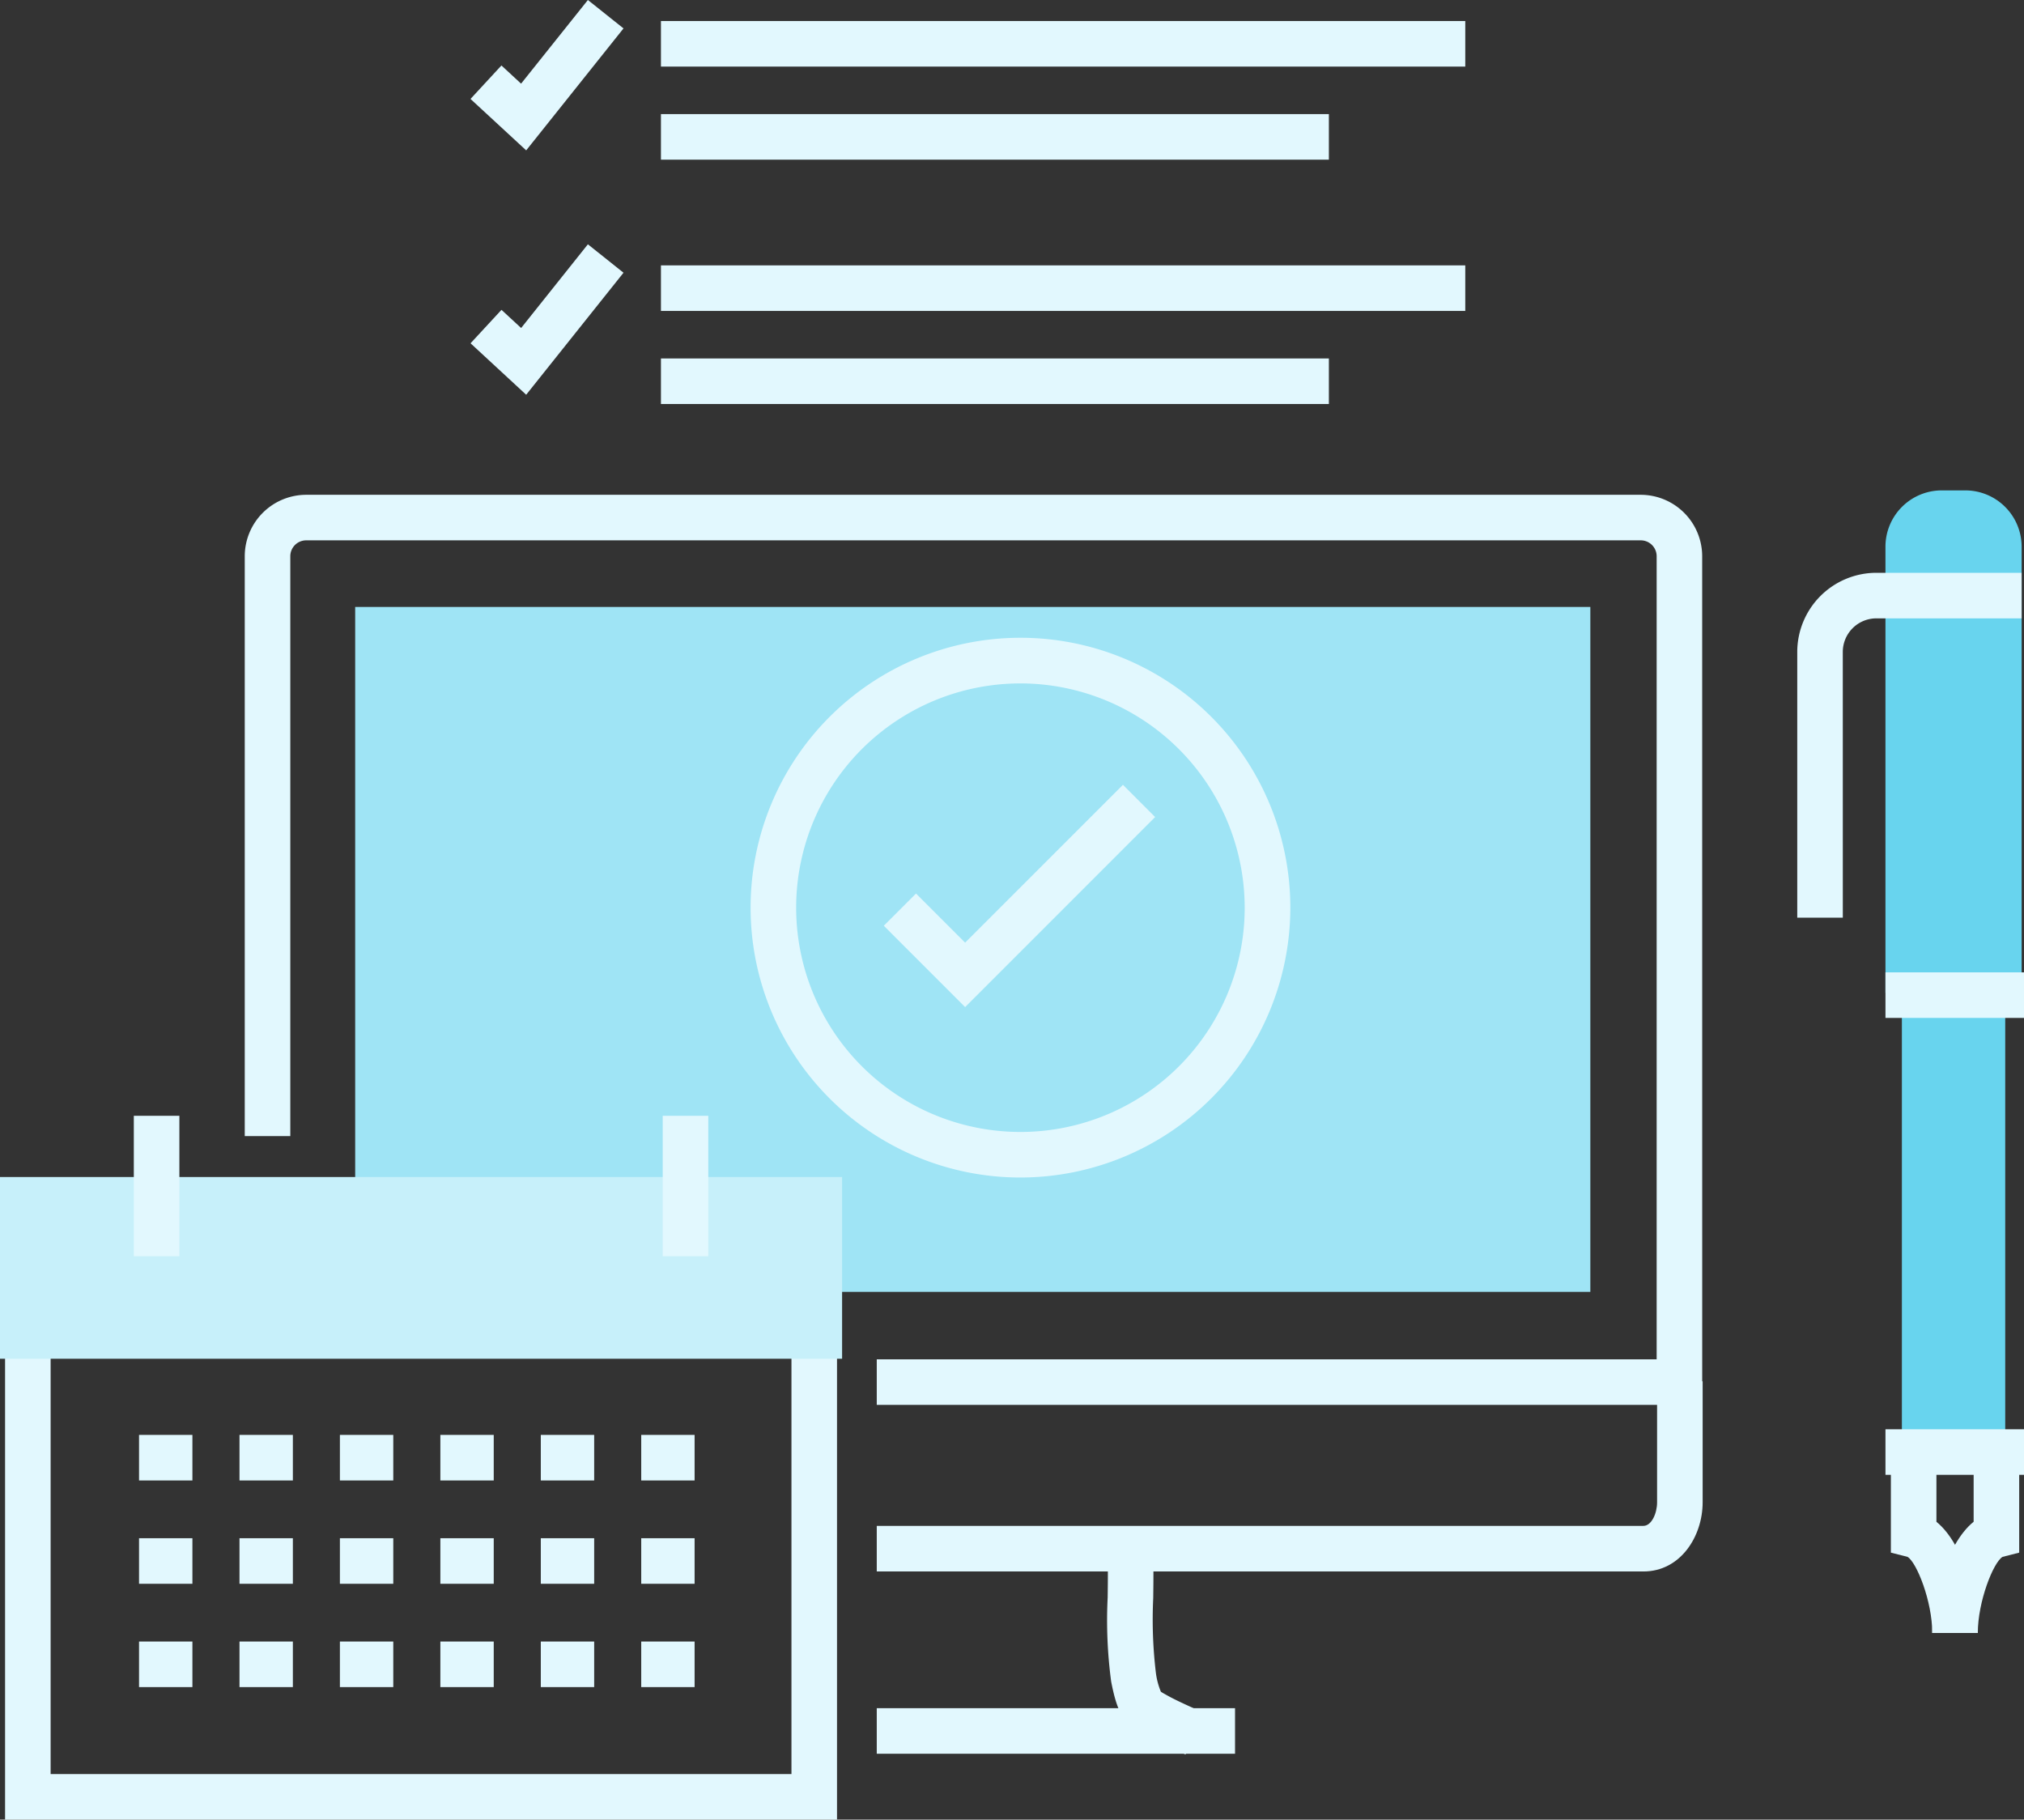 <svg xmlns="http://www.w3.org/2000/svg" xmlns:xlink="http://www.w3.org/1999/xlink" width="184.497" height="165.865" viewBox="0 0 184.497 165.865">
  <rect x="0" y="0" width="184.497" height="165.865" fill="#333333" stroke="none"/>
  <defs>
    <clipPath id="clip-path">
      <rect id="Rectangle_781" data-name="Rectangle 781" width="184.497" height="165.865" fill="none"/>
    </clipPath>
  </defs>
  <g id="Group_957" data-name="Group 957" clip-path="url(#clip-path)">
    <path id="Path_4556" data-name="Path 4556" d="M204.48,227.753H129.236V223.6h71.091V150.394a1.451,1.451,0,0,0-1.45-1.449H77.225a1.449,1.449,0,0,0-1.447,1.449v52.857H71.625V150.394a5.608,5.608,0,0,1,5.6-5.6H198.877a5.609,5.609,0,0,1,5.6,5.6Z" transform="translate(-49.315 -99.691)" fill="#e2f8fe"/>
    <rect id="Rectangle_752" data-name="Rectangle 752" width="112.591" height="62.433" transform="translate(32.376 55.326)" fill="#9fe4f5"/>
    <path id="Path_4557" data-name="Path 4557" d="M326.46,421.555H256.577V417.4H326.46c.735,0,1.247-1.131,1.247-2.146V404.222h4.153v11.034c0,3.1-2.02,6.3-5.4,6.3" transform="translate(-176.656 -278.311)" fill="#e2f8fe"/>
    <path id="Path_4558" data-name="Path 4558" d="M331.165,472.1c-1.091-.474-2.584-1.144-3.506-1.649l-.118-.066c-2.04-1.131-2.57-1.958-3.155-4.919a42.01,42.01,0,0,1-.32-7.673c.021-1.591.041-3.093-.036-4.05l4.139-.336c.094,1.152.072,2.75.05,4.442a40.88,40.88,0,0,0,.242,6.811,6.6,6.6,0,0,0,.456,1.721c.059.052.38.229.638.372l.111.061c.6.329,1.725.855,3.155,1.477Z" transform="translate(-223.097 -312.176)" fill="#e2f8fe"/>
    <rect id="Rectangle_753" data-name="Rectangle 753" width="32.658" height="4.153" transform="translate(79.921 155.707)" fill="#e2f8fe"/>
    <path id="Path_4559" data-name="Path 4559" d="M244.26,235.85a24.6,24.6,0,1,1,24.6-24.6,24.624,24.624,0,0,1-24.6,24.6m0-45.039A20.443,20.443,0,1,0,264.7,211.254,20.466,20.466,0,0,0,244.26,190.81" transform="translate(-151.24 -128.515)" fill="#e2f8fe"/>
    <path id="Path_4560" data-name="Path 4560" d="M266.048,249.931l-7.414-7.415,2.937-2.936,4.477,4.477,14.386-14.387,2.936,2.937Z" transform="translate(-178.072 -158.131)" fill="#e2f8fe"/>
    <path id="Path_4561" data-name="Path 4561" d="M77.32,439.353H1.484V397.217H5.637V435.2h67.53V397.217H77.32Z" transform="translate(-1.022 -273.488)" fill="#e2f8fe"/>
    <rect id="Rectangle_754" data-name="Rectangle 754" width="76.761" height="16.565" transform="translate(0 107.29)" fill="#c7f0fa"/>
    <rect id="Rectangle_755" data-name="Rectangle 755" width="4.153" height="12.803" transform="translate(12.198 101.709)" fill="#e2f8fe"/>
    <rect id="Rectangle_756" data-name="Rectangle 756" width="4.153" height="12.803" transform="translate(60.41 101.709)" fill="#e2f8fe"/>
    <rect id="Rectangle_757" data-name="Rectangle 757" width="4.865" height="4.153" transform="translate(12.674 130.797)" fill="#e2f8fe"/>
    <rect id="Rectangle_758" data-name="Rectangle 758" width="4.865" height="4.153" transform="translate(21.831 130.797)" fill="#e2f8fe"/>
    <rect id="Rectangle_759" data-name="Rectangle 759" width="4.865" height="4.153" transform="translate(30.984 130.797)" fill="#e2f8fe"/>
    <rect id="Rectangle_760" data-name="Rectangle 760" width="4.865" height="4.153" transform="translate(40.141 130.797)" fill="#e2f8fe"/>
    <rect id="Rectangle_761" data-name="Rectangle 761" width="4.865" height="4.153" transform="translate(49.297 130.797)" fill="#e2f8fe"/>
    <rect id="Rectangle_762" data-name="Rectangle 762" width="4.865" height="4.153" transform="translate(58.451 130.797)" fill="#e2f8fe"/>
    <rect id="Rectangle_763" data-name="Rectangle 763" width="4.865" height="4.153" transform="translate(12.674 140.214)" fill="#e2f8fe"/>
    <rect id="Rectangle_764" data-name="Rectangle 764" width="4.865" height="4.153" transform="translate(21.831 140.214)" fill="#e2f8fe"/>
    <rect id="Rectangle_765" data-name="Rectangle 765" width="4.865" height="4.153" transform="translate(30.984 140.214)" fill="#e2f8fe"/>
    <rect id="Rectangle_766" data-name="Rectangle 766" width="4.865" height="4.153" transform="translate(40.141 140.214)" fill="#e2f8fe"/>
    <rect id="Rectangle_767" data-name="Rectangle 767" width="4.865" height="4.153" transform="translate(49.297 140.214)" fill="#e2f8fe"/>
    <rect id="Rectangle_768" data-name="Rectangle 768" width="4.865" height="4.153" transform="translate(58.451 140.214)" fill="#e2f8fe"/>
    <rect id="Rectangle_769" data-name="Rectangle 769" width="4.865" height="4.153" transform="translate(12.674 149.632)" fill="#e2f8fe"/>
    <rect id="Rectangle_770" data-name="Rectangle 770" width="4.865" height="4.153" transform="translate(21.831 149.632)" fill="#e2f8fe"/>
    <rect id="Rectangle_771" data-name="Rectangle 771" width="4.865" height="4.153" transform="translate(30.984 149.632)" fill="#e2f8fe"/>
    <rect id="Rectangle_772" data-name="Rectangle 772" width="4.865" height="4.153" transform="translate(40.141 149.632)" fill="#e2f8fe"/>
    <rect id="Rectangle_773" data-name="Rectangle 773" width="4.865" height="4.153" transform="translate(49.297 149.632)" fill="#e2f8fe"/>
    <rect id="Rectangle_774" data-name="Rectangle 774" width="4.865" height="4.153" transform="translate(58.451 149.632)" fill="#e2f8fe"/>
    <path id="Path_4562" data-name="Path 4562" d="M564.179,189.305l0-40.66a5.137,5.137,0,0,0-5.137-5.136H556.9a5.135,5.135,0,0,0-5.135,5.136l0,40.66Z" transform="translate(-379.897 -98.808)" fill="#68d4ee"/>
    <path id="Path_4563" data-name="Path 4563" d="M566,303.621V253.759c0-2.835-1.746-5.135-3.9-5.135H560.48c-2.152,0-3.9,2.3-3.9,5.135v49.863Z" transform="translate(-383.214 -171.18)" fill="#68d4ee"/>
    <path id="Path_4564" data-name="Path 4564" d="M530.1,199.06h-4.153V174.834a7.22,7.22,0,0,1,7.214-7.21H546.4v4.153H533.158a3.062,3.062,0,0,0-3.06,3.057Z" transform="translate(-362.119 -115.411)" fill="#e2f8fe"/>
    <rect id="Rectangle_775" data-name="Rectangle 775" width="12.628" height="4.153" transform="translate(171.869 88.634)" fill="#e2f8fe"/>
    <rect id="Rectangle_776" data-name="Rectangle 776" width="12.628" height="4.153" transform="translate(171.869 130.283)" fill="#e2f8fe"/>
    <path id="Path_4565" data-name="Path 4565" d="M561.273,444.034H557.12c0-2.871-1.416-6.439-2.253-6.937l-1.519-.386v-7.984H557.5V433.9c2.616,2.125,3.772,7.395,3.772,10.139" transform="translate(-380.986 -295.183)" fill="#e2f8fe"/>
    <path id="Path_4566" data-name="Path 4566" d="M569.61,444.034h-4.153c0-2.744,1.156-8.013,3.772-10.139v-5.168h4.153v7.984l-1.518.386c-.838.5-2.254,4.065-2.254,6.937" transform="translate(-389.323 -295.183)" fill="#e2f8fe"/>
    <rect id="Rectangle_777" data-name="Rectangle 777" width="73.318" height="4.153" transform="translate(60.248 1.917)" fill="#e2f8fe"/>
    <rect id="Rectangle_778" data-name="Rectangle 778" width="60.885" height="4.153" transform="translate(60.248 10.401)" fill="#e2f8fe"/>
    <path id="Path_4567" data-name="Path 4567" d="M142.776,13.707,137.7,9.019l2.819-3.05,1.791,1.656L148.4,0l3.247,2.59Z" transform="translate(-94.811 0)" fill="#e2f8fe"/>
    <rect id="Rectangle_779" data-name="Rectangle 779" width="73.318" height="4.153" transform="translate(60.248 24.19)" fill="#e2f8fe"/>
    <rect id="Rectangle_780" data-name="Rectangle 780" width="60.885" height="4.153" transform="translate(60.248 32.675)" fill="#e2f8fe"/>
    <path id="Path_4568" data-name="Path 4568" d="M142.775,85.213l-5.071-4.69,2.82-3.049,1.791,1.656L148.4,71.5l3.247,2.59Z" transform="translate(-94.811 -49.231)" fill="#e2f8fe"/>
  </g>
</svg>
